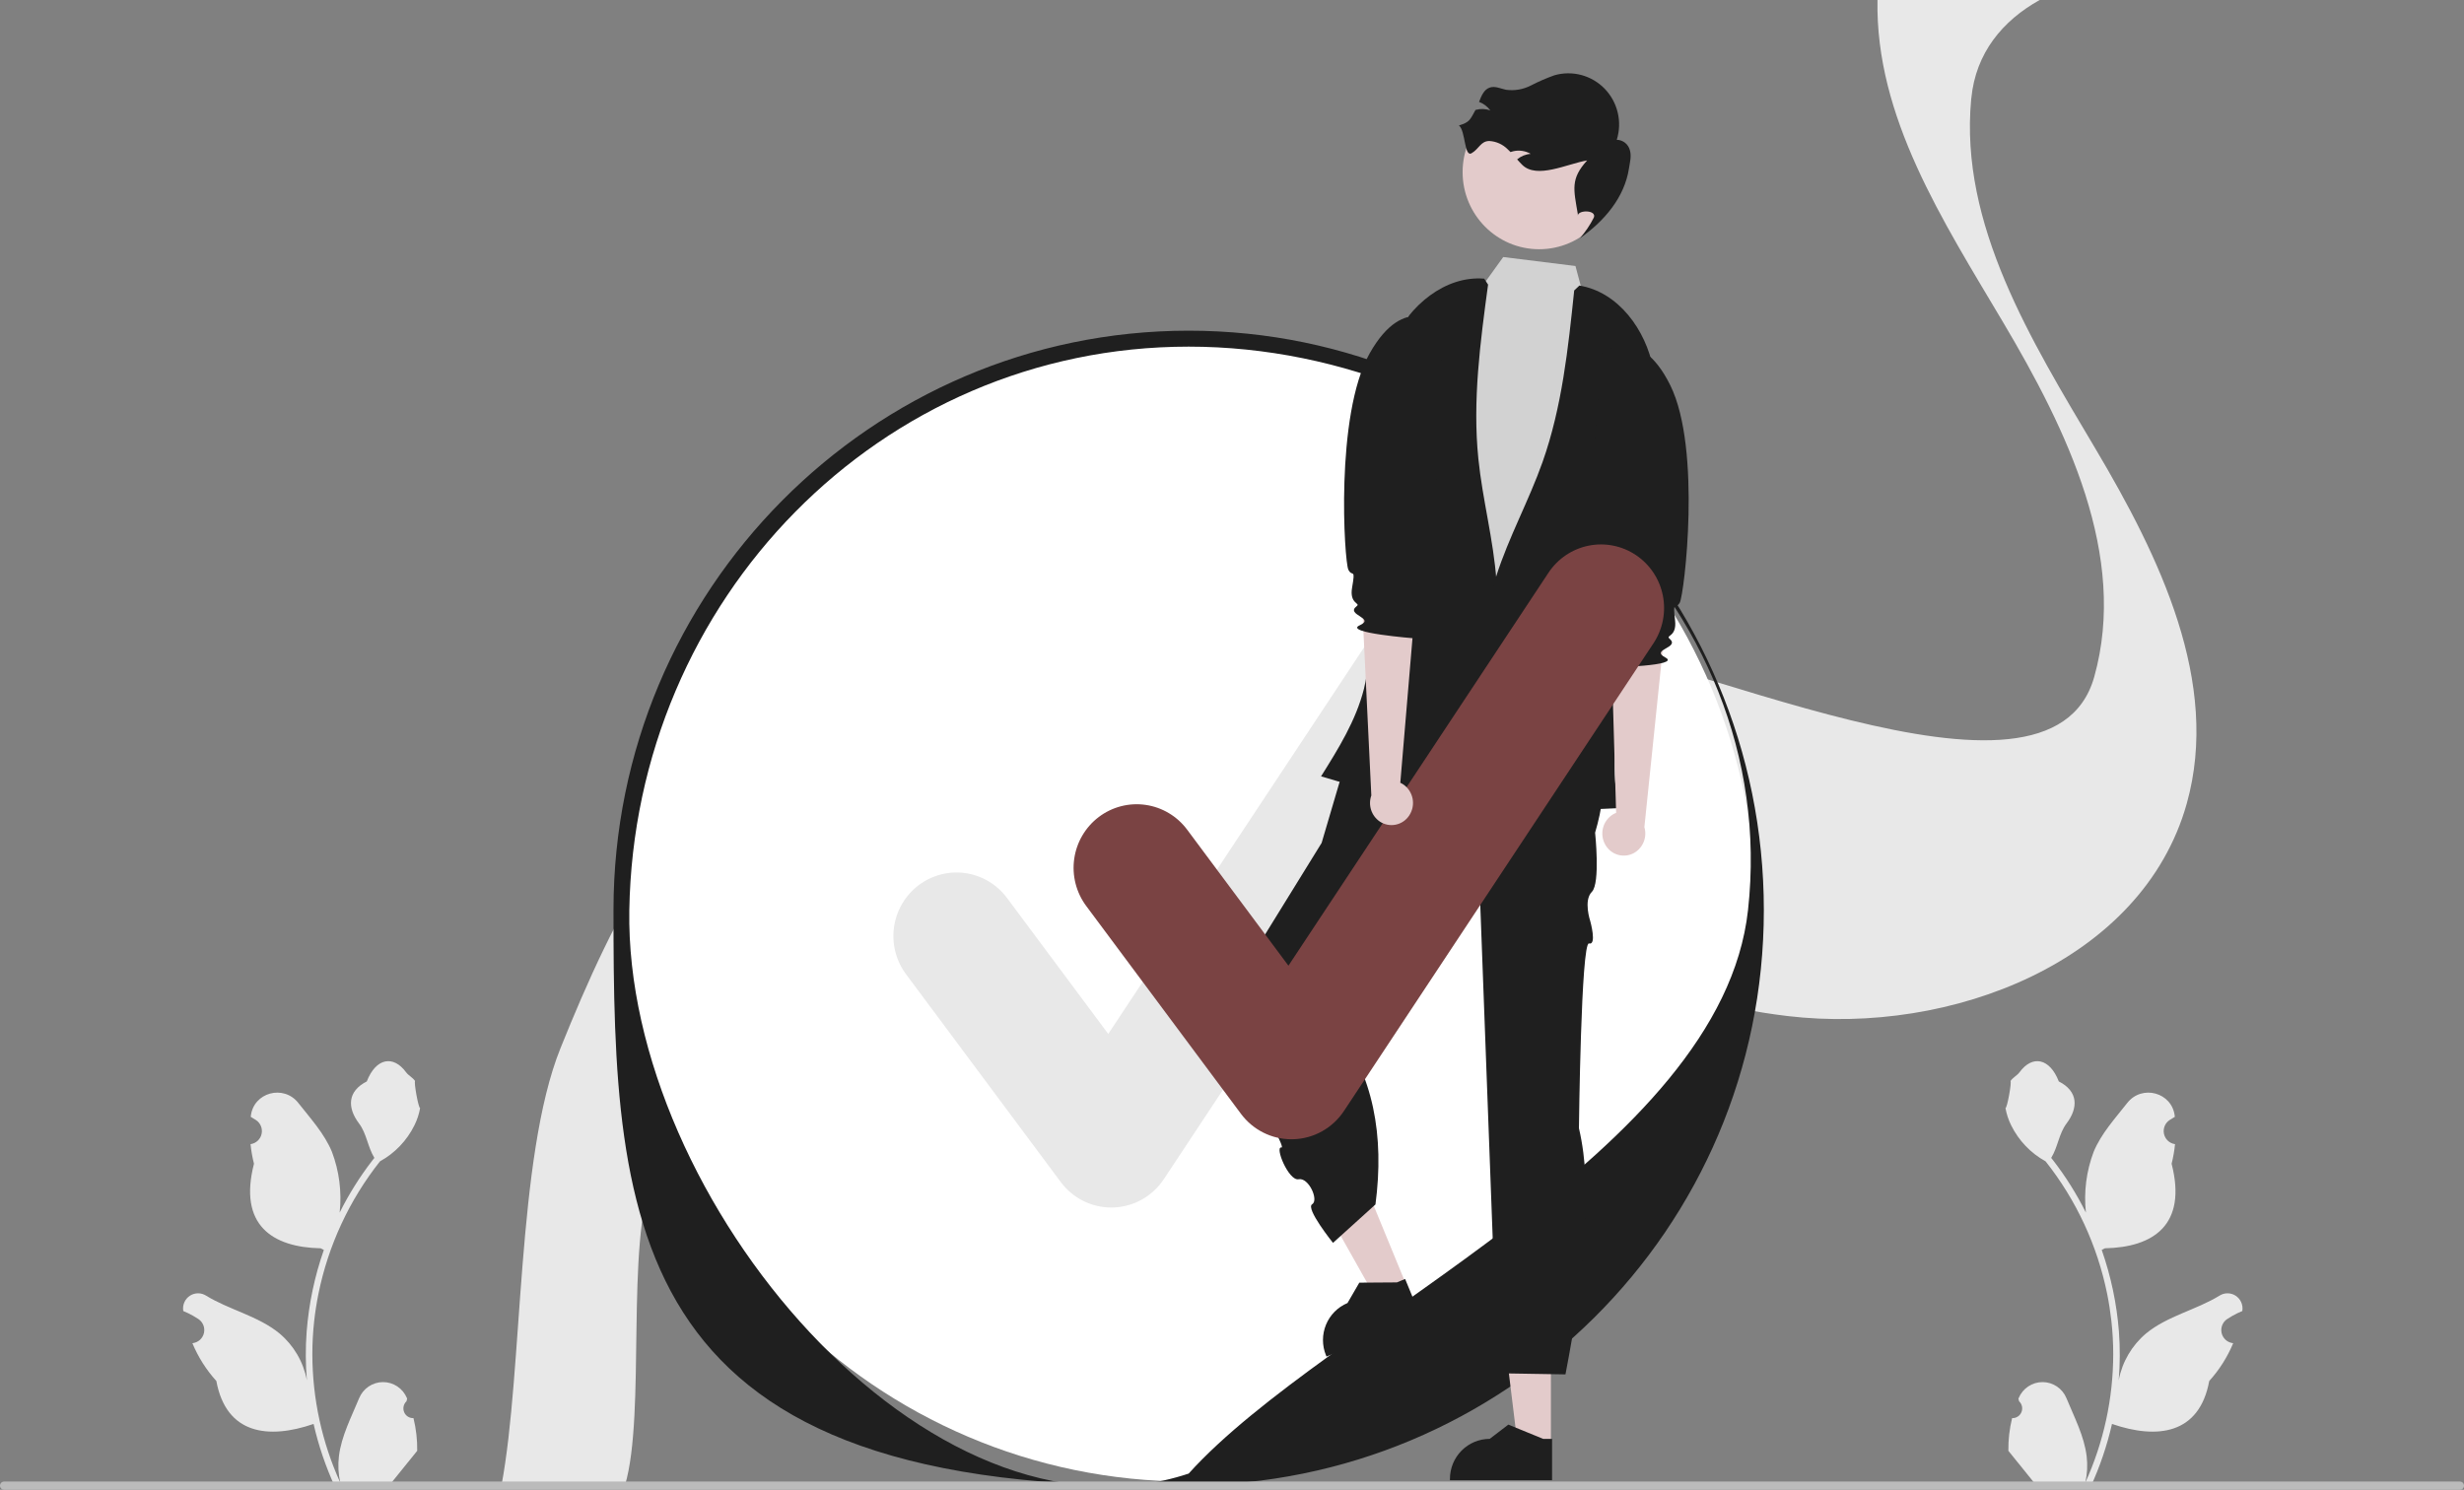 <svg width="382" height="231" viewBox="0 0 382 231" fill="none" xmlns="http://www.w3.org/2000/svg">
<rect x="0" y="0" width="382" height="231" fill="#808080" stroke="none"/>
<g clip-path="url(#clip0_130_738)">
<path d="M64.102 219.887C63.796 219.901 63.493 219.82 63.234 219.655C62.975 219.49 62.773 219.248 62.654 218.963C62.536 218.679 62.508 218.364 62.573 218.062C62.638 217.761 62.794 217.487 63.019 217.277L63.121 216.867C63.108 216.834 63.094 216.801 63.081 216.768C62.772 216.035 62.255 215.409 61.595 214.97C60.935 214.531 60.161 214.299 59.37 214.302C58.579 214.305 57.807 214.543 57.15 214.987C56.493 215.431 55.981 216.06 55.678 216.796C54.468 219.734 52.926 222.677 52.547 225.783C52.38 227.156 52.45 228.548 52.755 229.897C49.911 223.647 48.435 216.855 48.425 209.98C48.425 208.255 48.52 206.531 48.71 204.816C48.868 203.411 49.086 202.015 49.365 200.63C50.889 193.112 54.162 186.066 58.913 180.07C61.213 178.806 63.073 176.862 64.243 174.5C64.666 173.651 64.966 172.744 65.131 171.809C64.872 171.843 64.153 167.862 64.349 167.618C63.987 167.065 63.34 166.79 62.945 166.251C60.981 163.568 58.276 164.037 56.864 167.682C53.846 169.216 53.817 171.761 55.668 174.208C56.846 175.765 57.008 177.872 58.042 179.539C57.935 179.676 57.825 179.809 57.718 179.946C55.775 182.464 54.081 185.168 52.66 188.019C53.006 184.825 52.594 181.594 51.458 178.592C50.307 175.794 48.149 173.437 46.249 171.019C43.967 168.113 39.287 169.381 38.885 173.064C38.881 173.1 38.877 173.136 38.873 173.171C39.155 173.332 39.432 173.502 39.702 173.682C40.041 173.911 40.305 174.237 40.457 174.619C40.609 175.001 40.643 175.42 40.555 175.822C40.467 176.224 40.26 176.589 39.962 176.87C39.664 177.152 39.288 177.336 38.885 177.398L38.843 177.405C38.944 178.43 39.122 179.445 39.375 180.443C36.937 189.941 42.2 193.4 49.714 193.555C49.88 193.641 50.042 193.727 50.208 193.808C48.781 197.882 47.886 202.125 47.545 206.432C47.352 208.972 47.364 211.525 47.579 214.063L47.566 213.973C47.022 211.15 45.527 208.603 43.335 206.762C40.078 204.066 35.477 203.074 31.964 200.907C31.59 200.666 31.156 200.537 30.712 200.536C30.269 200.535 29.834 200.662 29.459 200.901C29.085 201.141 28.786 201.484 28.599 201.889C28.411 202.294 28.342 202.744 28.401 203.188C28.405 203.219 28.41 203.251 28.415 203.282C28.939 203.497 29.449 203.745 29.942 204.024C30.224 204.184 30.5 204.354 30.77 204.534C31.11 204.763 31.373 205.09 31.525 205.471C31.678 205.853 31.712 206.272 31.623 206.674C31.535 207.076 31.328 207.441 31.03 207.723C30.732 208.004 30.357 208.188 29.953 208.251L29.912 208.257C29.882 208.261 29.857 208.266 29.827 208.27C30.722 210.423 31.978 212.404 33.54 214.128C35.064 222.419 41.61 223.205 48.613 220.791H48.617C49.385 224.155 50.498 227.429 51.938 230.561H63.804C63.847 230.428 63.885 230.291 63.924 230.158C62.825 230.228 61.723 230.161 60.64 229.961C61.521 228.873 62.401 227.776 63.281 226.687C63.301 226.667 63.319 226.645 63.337 226.623C63.783 226.066 64.234 225.513 64.681 224.956L64.681 224.955C64.705 223.248 64.51 221.544 64.102 219.887Z" fill="#E8E8E8"/>
<path d="M311.942 219.887C312.248 219.901 312.551 219.82 312.81 219.655C313.069 219.49 313.271 219.248 313.389 218.963C313.508 218.679 313.536 218.364 313.471 218.062C313.406 217.761 313.25 217.487 313.025 217.277L312.923 216.867C312.936 216.834 312.95 216.801 312.964 216.768C313.272 216.035 313.789 215.409 314.449 214.97C315.109 214.531 315.883 214.299 316.674 214.302C317.465 214.305 318.237 214.543 318.894 214.987C319.551 215.431 320.063 216.06 320.366 216.796C321.576 219.734 323.118 222.677 323.497 225.783C323.665 227.156 323.594 228.548 323.289 229.897C326.133 223.647 327.609 216.855 327.619 209.98C327.619 208.255 327.524 206.531 327.334 204.816C327.176 203.411 326.958 202.015 326.679 200.63C325.155 193.112 321.882 186.066 317.131 180.07C314.831 178.806 312.971 176.862 311.801 174.5C311.378 173.651 311.078 172.744 310.913 171.809C311.172 171.843 311.891 167.862 311.695 167.618C312.057 167.065 312.704 166.79 313.099 166.251C315.062 163.568 317.768 164.037 319.181 167.682C322.198 169.216 322.227 171.761 320.376 174.208C319.198 175.765 319.036 177.872 318.002 179.539C318.109 179.676 318.219 179.809 318.326 179.946C320.269 182.464 321.963 185.168 323.383 188.019C323.038 184.825 323.45 181.594 324.586 178.592C325.737 175.794 327.895 173.437 329.795 171.019C332.077 168.113 336.757 169.381 337.159 173.064C337.163 173.1 337.167 173.136 337.171 173.171C336.889 173.332 336.612 173.502 336.342 173.682C336.003 173.911 335.739 174.237 335.587 174.619C335.435 175.001 335.401 175.42 335.489 175.822C335.578 176.224 335.784 176.589 336.082 176.87C336.38 177.152 336.756 177.336 337.159 177.398L337.201 177.405C337.1 178.43 336.922 179.445 336.669 180.443C339.107 189.941 333.844 193.4 326.33 193.555C326.164 193.641 326.002 193.727 325.836 193.808C327.263 197.882 328.158 202.125 328.499 206.432C328.692 208.972 328.68 211.525 328.465 214.063L328.478 213.973C329.022 211.15 330.517 208.603 332.709 206.762C335.966 204.066 340.567 203.074 344.08 200.907C344.454 200.666 344.888 200.537 345.332 200.536C345.775 200.535 346.21 200.662 346.585 200.901C346.959 201.141 347.258 201.484 347.445 201.889C347.633 202.294 347.702 202.744 347.643 203.188C347.639 203.219 347.634 203.251 347.629 203.282C347.105 203.497 346.595 203.745 346.102 204.024C345.82 204.184 345.544 204.354 345.273 204.534C344.934 204.763 344.671 205.09 344.519 205.471C344.366 205.853 344.332 206.272 344.421 206.674C344.509 207.076 344.716 207.441 345.014 207.723C345.312 208.004 345.687 208.188 346.091 208.251L346.132 208.257C346.162 208.261 346.187 208.266 346.217 208.27C345.322 210.423 344.066 212.404 342.504 214.128C340.98 222.419 334.434 223.205 327.431 220.791H327.427C326.659 224.155 325.546 227.429 324.106 230.561H312.24C312.197 230.428 312.159 230.291 312.12 230.158C313.219 230.228 314.321 230.161 315.404 229.961C314.523 228.873 313.643 227.776 312.763 226.687C312.743 226.667 312.725 226.645 312.707 226.623C312.261 226.066 311.81 225.513 311.363 224.956L311.363 224.955C311.339 223.248 311.534 221.544 311.942 219.887Z" fill="#E8E8E8"/>
<path d="M77.75 230.293H96.898C100.173 219.183 96.915 192.927 101.232 182.196C109.514 161.619 120.093 139.908 139.84 129.861C148.272 125.571 157.465 123.896 166.853 123.987C179.823 124.111 193.156 127.618 205.364 132.267C210.358 134.164 215.306 136.251 220.234 138.383C238.803 146.422 257.17 155.178 277.138 157.544C302.406 160.537 332.114 149.147 339.015 124.613C344.283 105.829 334.797 86.329 324.848 69.553C314.9 52.778 303.78 34.829 305.596 15.406C305.603 15.341 305.609 15.269 305.622 15.204C306.306 8.228 310.44 3.214 316.215 0H291.071C290.739 18.119 301.143 34.111 310.505 49.902C320.453 66.671 329.94 86.179 324.672 104.962C317.771 129.49 260.625 100.738 235.357 97.739C228.221 96.898 239.556 99.891 232.753 97.739C222.082 94.368 220.898 125.284 210.514 120.747C204.049 117.917 197.577 115.107 191.021 112.61C188.306 111.573 185.532 110.602 182.726 109.702C182.72 109.702 182.72 109.702 182.713 109.696C163.871 103.684 143.265 101.344 125.855 110.035C125.738 110.093 125.615 110.152 125.497 110.211C105.75 120.251 95.171 141.962 86.889 162.539C80.046 179.549 81.123 212.351 77.75 230.293Z" fill="#E8E8E8"/>
<path d="M184.281 229.724C232.852 229.724 272.226 190.054 272.226 141.118C272.226 92.182 232.852 52.511 184.281 52.511C135.711 52.511 96.336 92.182 96.336 141.118C96.336 190.054 135.711 229.724 184.281 229.724Z" fill="white"/>
<path d="M184.03 230.293C97.018 232.307 95.11 190.657 95.11 141.117C95.11 91.579 135.112 51.275 184.281 51.275C233.451 51.275 273.453 91.579 273.453 141.117C273.453 190.657 233.2 230.293 184.03 230.293ZM184.281 53.748C136.465 53.748 98.369 92.948 97.564 141.117C96.814 185.921 144.055 241.829 184.281 228.488C205.854 204.551 266.844 178.77 270.999 141.117C276.283 93.237 232.098 53.748 184.281 53.748Z" fill="#1F1F1F"/>
<path d="M172.284 187.233C170.765 187.233 169.267 186.877 167.909 186.193C166.551 185.508 165.369 184.514 164.459 183.29L140.466 151.059C139.694 150.023 139.133 148.845 138.814 147.591C138.494 146.337 138.423 145.031 138.605 143.75C138.786 142.468 139.217 141.235 139.871 140.121C140.526 139.007 141.392 138.033 142.42 137.257C143.448 136.48 144.618 135.915 145.863 135.594C147.108 135.272 148.403 135.202 149.675 135.385C150.947 135.568 152.171 136.003 153.277 136.663C154.382 137.323 155.348 138.196 156.118 139.232L171.815 160.317L212.13 99.39C213.57 97.216 215.808 95.708 218.351 95.196C220.895 94.684 223.536 95.211 225.694 96.66C227.852 98.11 229.35 100.364 229.86 102.926C230.369 105.488 229.847 108.149 228.41 110.324L180.424 182.844C179.556 184.156 178.389 185.238 177.02 186.002C175.651 186.765 174.12 187.186 172.556 187.23C172.465 187.232 172.375 187.233 172.284 187.233Z" fill="#E8E8E8"/>
<path d="M2.80365e-06 230.362C-0 230.446 0.016 230.529 0.048 230.606C0.079 230.684 0.126 230.754 0.185 230.814C0.244 230.873 0.314 230.92 0.391 230.952C0.468 230.984 0.55 231 0.633 231H381.367C381.535 231 381.696 230.933 381.815 230.813C381.933 230.693 382 230.531 382 230.362C382 230.193 381.933 230.03 381.815 229.911C381.696 229.791 381.535 229.724 381.367 229.724H0.633C0.55 229.723 0.468 229.74 0.391 229.772C0.314 229.804 0.244 229.851 0.185 229.91C0.126 229.969 0.079 230.04 0.048 230.117C0.016 230.195 -0 230.278 2.80365e-06 230.362Z" fill="#BBBBBB"/>
<path d="M240.441 224.106H235.291L232.842 204.093L240.442 204.094L240.441 224.106Z" fill="#E3CBCB"/>
<path d="M240.622 229.518L224.787 229.518V229.316C224.787 227.669 225.436 226.089 226.592 224.925C227.748 223.76 229.316 223.106 230.95 223.106L233.843 220.895L239.24 223.106L240.622 223.106L240.622 229.518Z" fill="#1F1F1F"/>
<path d="M218.053 199.304L213.296 201.291L203.424 183.751L210.445 180.818L218.053 199.304Z" fill="#E3CBCB"/>
<path d="M220.279 204.233L205.651 210.345L205.574 210.158C204.948 208.637 204.947 206.927 205.572 205.405C206.197 203.884 207.396 202.674 208.906 202.043L210.738 198.884L216.564 198.844L217.841 198.311L220.279 204.233Z" fill="#1F1F1F"/>
<path d="M246.329 110.265L209.784 114.112L204.895 130.7L187.966 158.112C187.966 158.112 199.779 178.144 198.67 177.926C197.561 177.708 199.778 183.168 201.331 182.851C202.883 182.534 204.498 186.095 203.425 186.728C202.351 187.361 206.658 192.713 206.658 192.713L213.241 186.76C214.641 176.119 212.95 166.648 206.922 158.819L225.783 138.305L229.359 136.81L232.198 212.933L242.698 213.107C245.595 198.091 247.051 184.575 244.786 174.934C244.786 174.934 245.111 145.97 246.353 146.287C247.595 146.603 246.542 142.83 246.542 142.83C246.542 142.83 245.455 139.617 246.791 138.283C248.127 136.95 247.293 129.109 247.293 129.109C249.501 121.689 248.836 115.562 246.329 110.265Z" fill="#1F1F1F"/>
<path d="M218.229 49.047L228.332 46.41L233.048 39.856L244.248 41.244L246.632 50.182L254.606 54.846C254.606 54.846 250.199 101.809 251.247 104.387C252.295 106.966 256.054 106.753 252.844 110.077C249.634 113.401 249.209 112.063 249.954 115.682C250.698 119.301 256.128 123.131 249.954 123.093C243.779 123.055 206.519 122.518 207.584 118.228C208.648 113.938 208.632 115.027 210.237 112.337C211.842 109.647 212.922 111.151 212.382 107.181C211.842 103.212 212.374 100.531 212.374 98.385C212.374 96.24 214.158 76.747 214.158 76.747L218.229 49.047Z" fill="#D2D2D2"/>
<path d="M238.62 38.645C245.175 38.645 250.489 33.291 250.489 26.687C250.489 20.083 245.175 14.729 238.62 14.729C232.066 14.729 226.752 20.083 226.752 26.687C226.752 33.291 232.066 38.645 238.62 38.645Z" fill="#E3CBCB"/>
<path d="M226.184 19.451C227.226 20.299 226.988 24.426 228.149 23.753C229.31 23.08 229.552 21.876 230.889 21.863C231.979 21.924 233.007 22.393 233.772 23.178C233.914 23.307 234.05 23.443 234.181 23.578C234.301 23.535 234.42 23.497 234.545 23.465C235.483 23.234 236.473 23.375 237.311 23.857C236.537 23.913 235.8 24.212 235.204 24.713C235.46 25.002 235.719 25.291 235.991 25.559C238.264 27.803 242.925 25.413 246.058 24.874C243.448 27.745 243.963 29.348 244.612 33.186L244.615 33.396C244.748 32.511 247.561 32.555 247.098 33.729C246.515 34.889 245.786 35.969 244.929 36.941C248.763 34.265 251.857 30.577 252.541 26.122C252.682 25.185 252.956 24.229 252.691 23.316C252.578 22.854 252.317 22.443 251.948 22.146C251.579 21.85 251.123 21.685 250.651 21.678C251.078 20.311 251.129 18.853 250.8 17.46C250.47 16.066 249.772 14.788 248.779 13.762C247.787 12.736 246.537 12.001 245.162 11.633C243.788 11.266 242.34 11.281 240.973 11.677C239.726 12.123 238.51 12.652 237.333 13.26C236.144 13.87 234.799 14.1 233.477 13.918C232.654 13.746 231.82 13.317 231.013 13.56C230.077 13.843 229.675 14.838 229.301 15.798C230.004 16.057 230.615 16.522 231.056 17.132C230.328 16.862 229.535 16.829 228.788 17.039C228.774 17.042 228.761 17.045 228.748 17.05C227.901 18.579 227.852 18.954 226.184 19.451Z" fill="#1F1F1F"/>
<path d="M230.098 43.207C224.019 42.714 218.468 47.398 215.938 52.988C213.407 58.579 213.241 64.921 213.118 71.064L212.736 90.16C212.68 92.986 212.623 95.812 212.484 98.635C212.412 101.382 212.069 104.115 211.46 106.793C210.221 111.708 207.494 116.088 204.808 120.377C211.686 122.471 218.681 124.154 225.756 125.417C229.29 113.902 232.864 102.057 231.995 90.036C231.535 83.675 229.837 77.465 229.192 71.12C228.278 62.135 229.489 53.083 230.699 44.133" fill="#1F1F1F"/>
<path d="M244.854 44.281C250.875 45.256 255.163 51.134 256.304 57.17C257.444 63.207 256.111 69.407 254.782 75.404C253.405 81.618 252.029 87.832 250.652 94.045C250.041 96.804 249.43 99.563 248.9 102.338C248.386 105.035 250.54 108.493 250.565 111.238C250.611 116.309 249.633 120.486 251.232 125.294C244.057 125.683 236.865 125.645 229.695 125.178C228.976 113.148 228.297 100.786 231.974 89.317C233.919 83.248 237.033 77.621 239.155 71.613C242.161 63.103 243.117 54.02 244.052 45.037" fill="#1F1F1F"/>
<path d="M248.868 130.972C248.421 130.186 248.295 129.256 248.518 128.379C248.741 127.503 249.295 126.748 250.062 126.276C250.219 126.183 250.384 126.102 250.554 126.036L249.787 99.697L258.104 97.564L254.932 128.251C255.149 128.984 255.119 129.769 254.847 130.484C254.574 131.198 254.075 131.802 253.426 132.2C253.055 132.423 252.644 132.57 252.216 132.633C251.788 132.696 251.352 132.674 250.933 132.567C250.514 132.46 250.12 132.271 249.773 132.011C249.427 131.751 249.134 131.424 248.913 131.05C248.898 131.024 248.882 130.998 248.868 130.972Z" fill="#E3CBCB"/>
<path d="M248.261 54.803C248.261 54.803 254.067 49.857 258.952 59.748C263.838 69.638 261.107 92.234 260.42 93.44C259.732 94.646 259.312 92.966 259.689 96.181C259.995 98.795 258.174 98.468 258.827 99.026C260.55 100.497 255.726 100.665 258.204 101.961C260.681 103.257 249.592 103.5 249.592 103.5C249.592 103.5 248.251 102.535 249.183 98.896C249.706 96.852 251.016 96.104 249.618 95.158C248.221 94.212 251.062 91.288 251.064 90.647C251.066 90.005 246.635 75.972 246.635 75.972L248.261 54.803Z" fill="#1F1F1F"/>
<path d="M200.217 176.651C198.699 176.651 197.201 176.295 195.843 175.61C194.484 174.926 193.303 173.932 192.392 172.708L168.399 140.476C167.628 139.441 167.067 138.263 166.747 137.008C166.428 135.754 166.357 134.449 166.538 133.167C166.72 131.886 167.15 130.653 167.805 129.539C168.46 128.424 169.326 127.451 170.354 126.674C171.382 125.898 172.552 125.332 173.796 125.011C175.041 124.69 176.337 124.619 177.609 124.803C178.881 124.986 180.105 125.42 181.21 126.08C182.316 126.74 183.281 127.614 184.052 128.65L199.749 149.735L240.064 88.808C240.776 87.731 241.693 86.805 242.76 86.085C243.827 85.365 245.025 84.864 246.285 84.61C247.545 84.356 248.842 84.355 250.102 84.606C251.362 84.857 252.561 85.356 253.63 86.074C254.699 86.792 255.617 87.715 256.332 88.79C257.047 89.866 257.544 91.073 257.796 92.342C258.048 93.611 258.05 94.918 257.8 96.188C257.551 97.457 257.056 98.665 256.343 99.742L208.358 172.262C207.49 173.573 206.323 174.656 204.953 175.419C203.584 176.182 202.054 176.604 200.49 176.648C200.399 176.65 200.308 176.651 200.217 176.651Z" fill="#7A4343"/>
<path d="M218.506 126.396C218.996 125.637 219.172 124.716 218.998 123.828C218.823 122.94 218.312 122.155 217.572 121.641C217.42 121.539 217.26 121.45 217.093 121.375L219.305 95.118L211.117 92.525L212.6 123.342C212.343 124.062 212.33 124.848 212.563 125.576C212.796 126.305 213.262 126.935 213.887 127.369C214.246 127.612 214.648 127.782 215.072 127.869C215.496 127.956 215.932 127.957 216.356 127.874C216.781 127.791 217.185 127.624 217.545 127.384C217.905 127.143 218.215 126.834 218.457 126.472C218.474 126.447 218.49 126.422 218.506 126.396Z" fill="#E3CBCB"/>
<path d="M223.298 50.432C223.298 50.432 217.772 45.17 212.352 54.774C206.931 64.377 208.418 87.091 209.038 88.333C209.659 89.576 210.17 87.922 209.618 91.11C209.168 93.704 211.005 93.479 210.322 93.999C208.521 95.372 213.329 95.808 210.784 96.964C208.239 98.121 219.298 98.981 219.298 98.981C219.298 98.981 220.69 98.091 219.959 94.406C219.549 92.336 218.282 91.516 219.729 90.65C221.176 89.783 218.5 86.705 218.533 86.065C218.567 85.424 223.761 71.659 223.761 71.659L223.298 50.432Z" fill="#1F1F1F"/>
</g>
<defs>
<clipPath id="clip0_130_738">
<rect width="382" height="231" fill="white"/>
</clipPath>
</defs>
</svg>
